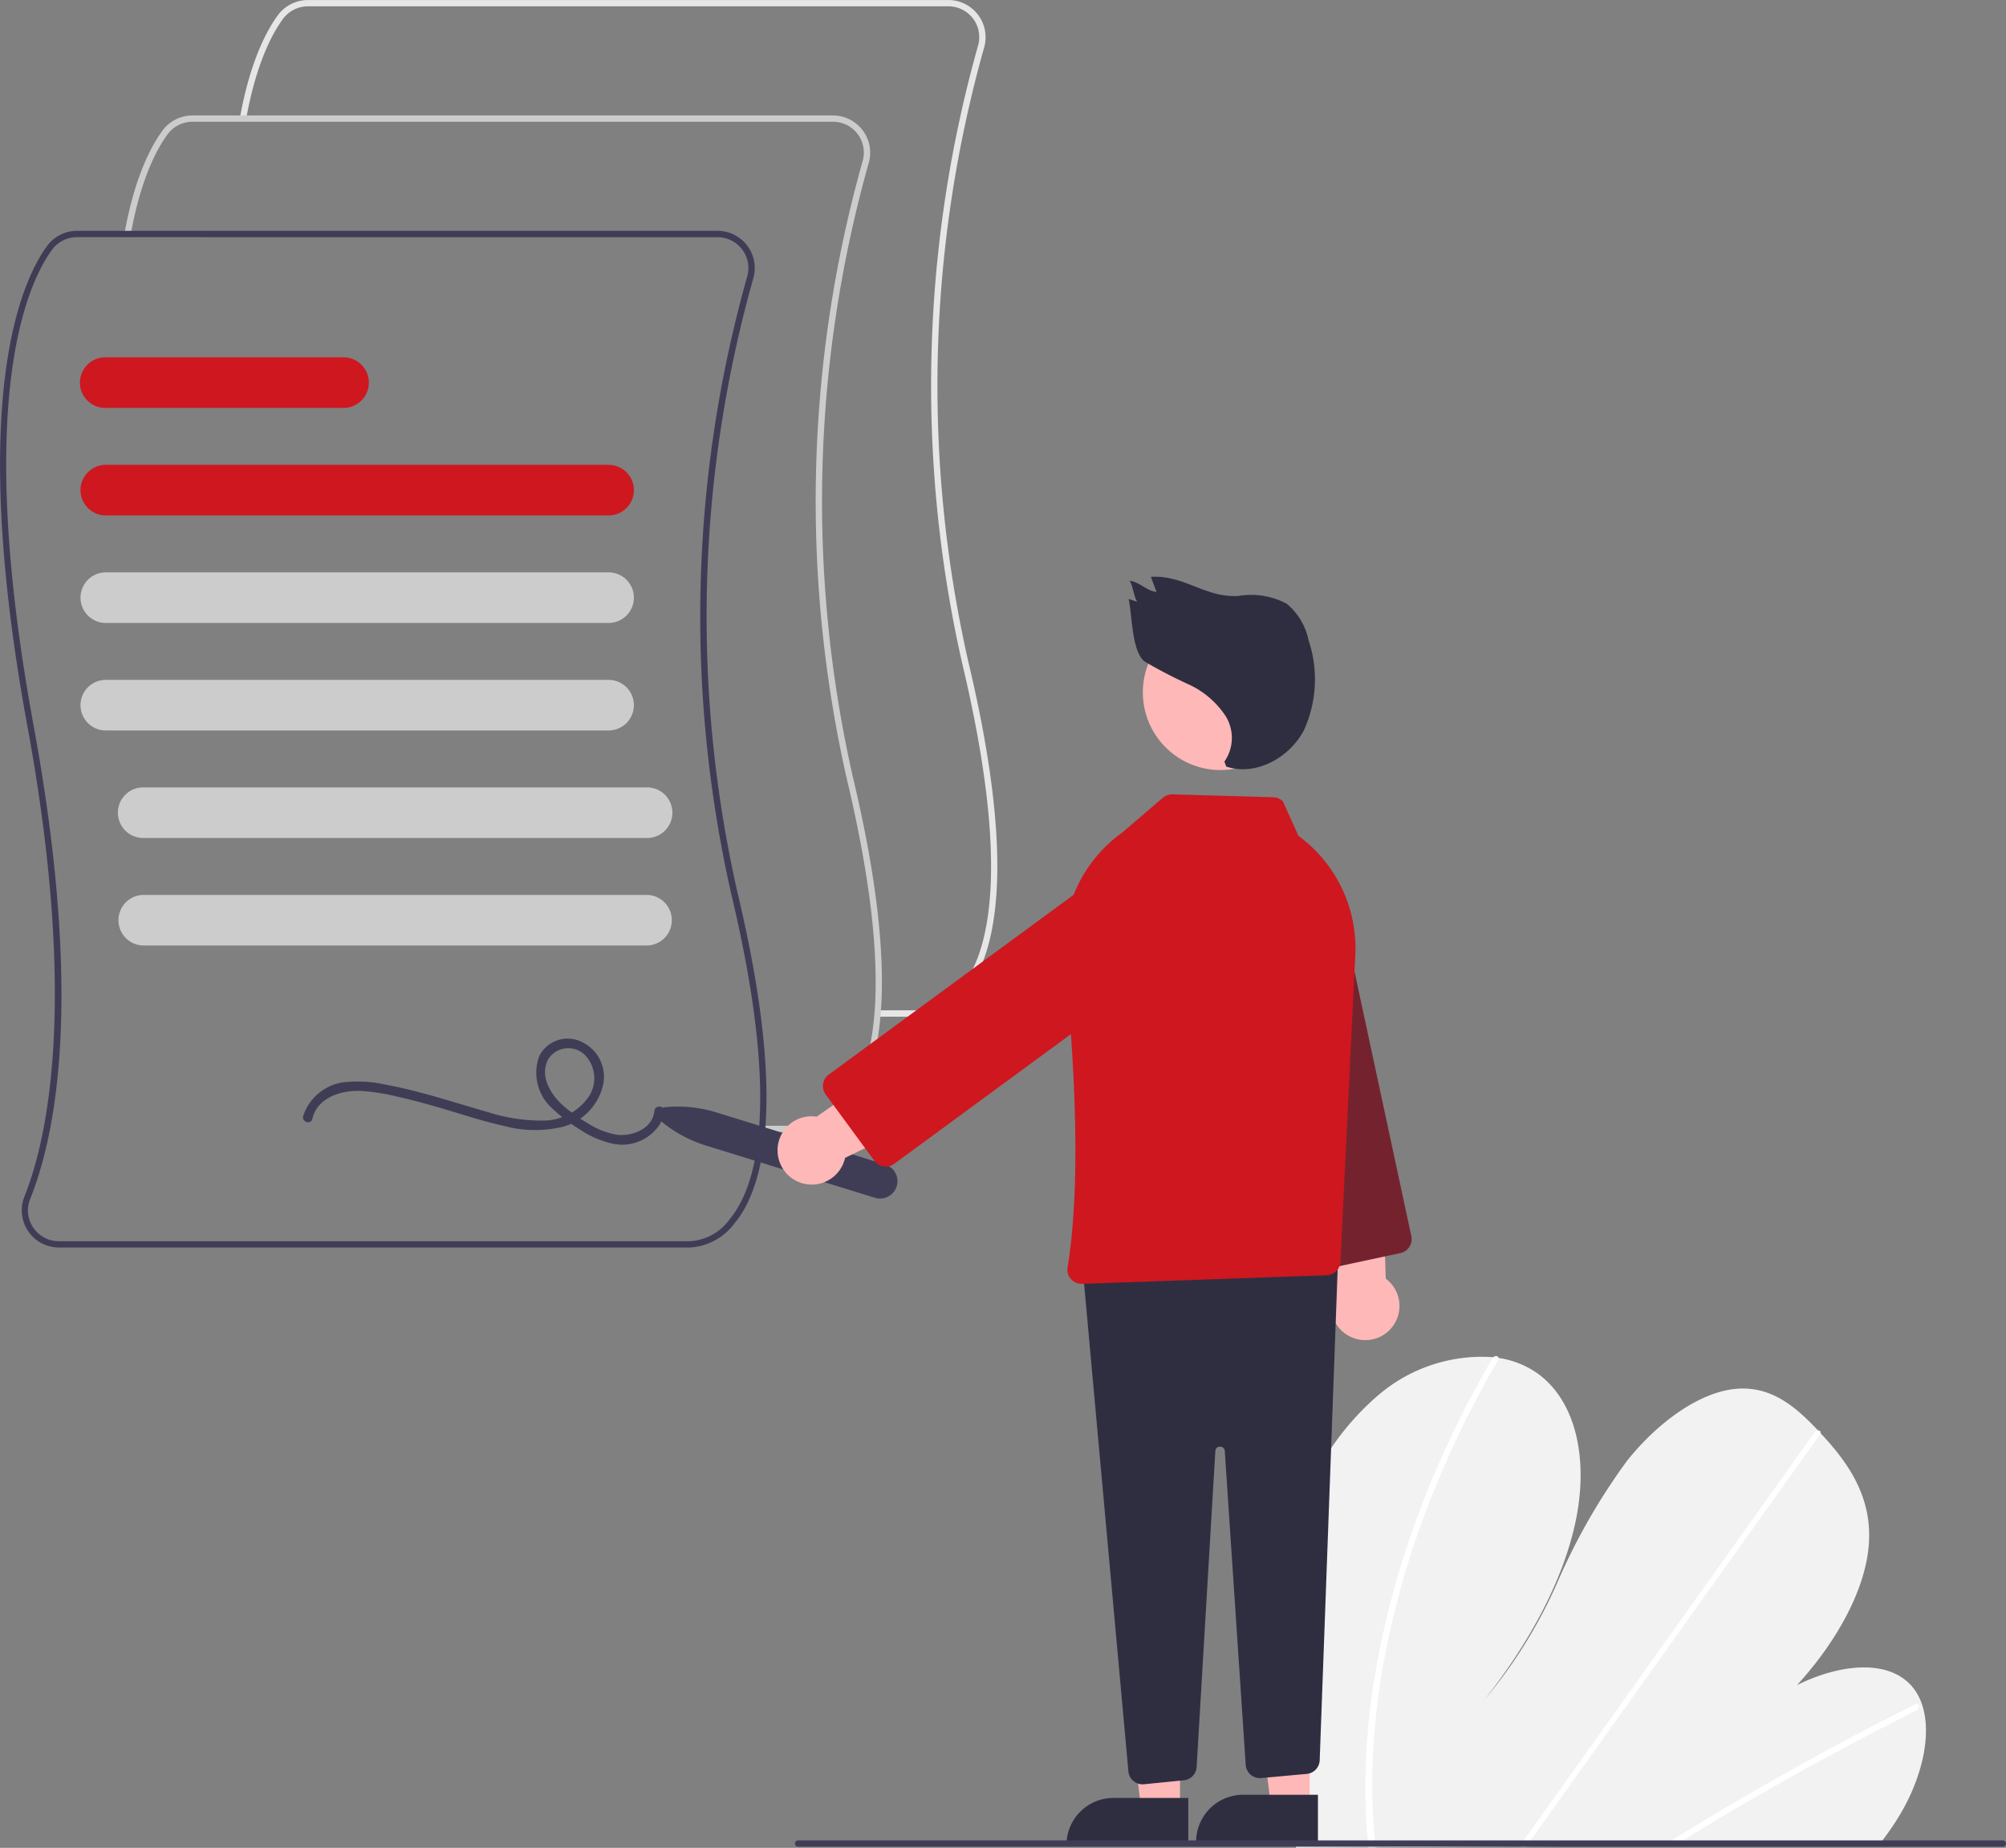 <svg xmlns="http://www.w3.org/2000/svg" width="156.278" height="143.951" viewBox="0 0 156.278 143.951">
  <rect x="0" y="0" width="156.278" height="143.951" fill="#808080" stroke="none"/>
  <g id="ic_terms" transform="translate(0 -0.001)">
    <path id="Path_12139" data-name="Path 12139" d="M411.727,237.026h-3.393v-.493h3.354a4.124,4.124,0,0,0,3.121-1.724c2.175-2.64,3.961-9.174.119-25.313a97.77,97.77,0,0,1,1.235-48.11,2.4,2.4,0,0,0-2.311-3.067h-49.9a2.413,2.413,0,0,0-1.946.991c-.887,1.219-2.1,3.562-2.864,7.8l-.485-.087c.778-4.328,2.034-6.74,2.951-8a2.907,2.907,0,0,1,2.345-1.194h49.9a2.9,2.9,0,0,1,2.785,3.7,97.26,97.26,0,0,0-1.229,47.859c3.9,16.367,2.023,23.042-.234,25.761A4.669,4.669,0,0,1,411.727,237.026Z" transform="translate(-339.969 -157.825)" fill="#e6e6e6"/>
    <path id="Path_12140" data-name="Path 12140" d="M375.227,273.526h-3.393v-.493h3.354a4.125,4.125,0,0,0,3.121-1.724c2.175-2.64,3.961-9.174.119-25.313a97.769,97.769,0,0,1,1.235-48.11,2.4,2.4,0,0,0-2.311-3.067h-49.9a2.413,2.413,0,0,0-1.946.991c-.887,1.219-2.1,3.562-2.864,7.8l-.485-.087c.778-4.328,2.034-6.74,2.951-8a2.907,2.907,0,0,1,2.345-1.194h49.9a2.9,2.9,0,0,1,2.785,3.7,97.259,97.259,0,0,0-1.229,47.859c3.9,16.367,2.023,23.042-.234,25.761A4.669,4.669,0,0,1,375.227,273.526Z" transform="translate(-312.46 -185.334)" fill="#ccc"/>
    <path id="Path_12141" data-name="Path 12141" d="M336.582,310.026H287.4a2.895,2.895,0,0,1-2.692-3.967c1.783-4.454,4.183-15.14.229-36.666-4.669-25.418-.489-34.6,1.525-37.374a2.907,2.907,0,0,1,2.345-1.194h49.9a2.9,2.9,0,0,1,2.785,3.7,97.26,97.26,0,0,0-1.229,47.859c3.9,16.367,2.023,23.042-.234,25.761A4.669,4.669,0,0,1,336.582,310.026ZM288.8,231.318a2.413,2.413,0,0,0-1.946.991c-1.976,2.718-6.073,11.765-1.439,37,3.777,20.563,1.945,31.437-.257,36.938a2.362,2.362,0,0,0,.241,2.233,2.4,2.4,0,0,0,1.994,1.058h49.146a4.119,4.119,0,0,0,3.121-1.724c2.175-2.64,3.961-9.174.119-25.313a97.77,97.77,0,0,1,1.235-48.11,2.4,2.4,0,0,0-2.311-3.067Z" transform="translate(-282.806 -212.842)" fill="#3f3d56"/>
    <path id="Path_12142" data-name="Path 12142" d="M349.407,308.767H310.238a1.971,1.971,0,1,1,0-3.942h39.169a1.971,1.971,0,0,1,0,3.942Z" transform="translate(-301.995 -268.612)" fill="#ce171f"/>
    <path id="Path_12143" data-name="Path 12143" d="M349.407,342.767H310.238a1.971,1.971,0,1,1,0-3.942h39.169a1.971,1.971,0,0,1,0,3.942Z" transform="translate(-301.995 -294.236)" fill="#ccc"/>
    <path id="Path_12144" data-name="Path 12144" d="M349.407,376.767H310.238a1.971,1.971,0,1,1,0-3.942h39.169a1.971,1.971,0,0,1,0,3.942Z" transform="translate(-301.995 -319.86)" fill="#ccc"/>
    <path id="Path_12145" data-name="Path 12145" d="M361.407,410.767H322.238a1.971,1.971,0,1,1,0-3.941h39.169a1.971,1.971,0,1,1,0,3.941Z" transform="translate(-311.039 -345.485)" fill="#ccc"/>
    <path id="Path_12146" data-name="Path 12146" d="M361.407,444.767H322.238a1.971,1.971,0,1,1,0-3.942h39.169a1.971,1.971,0,0,1,0,3.942Z" transform="translate(-311.039 -371.109)" fill="#ccc"/>
    <path id="Path_12147" data-name="Path 12147" d="M328.714,274.767H310.238a1.971,1.971,0,1,1,0-3.941h18.476a1.971,1.971,0,1,1,0,3.941Z" transform="translate(-301.995 -242.988)" fill="#ce171f"/>
    <path id="Path_12148" data-name="Path 12148" d="M379.368,492.6c.4-1.684,2.266-2.236,3.793-2.174a16.191,16.191,0,0,1,2.86.453c.981.22,1.953.48,2.92.755,1.773.506,3.528,1.117,5.331,1.513a9.26,9.26,0,0,0,4.628.068,4.389,4.389,0,0,0,3.05-2.992,3,3,0,0,0-1.491-3.563,2.487,2.487,0,0,0-3.406,1.031,3.743,3.743,0,0,0,1.092,4.178,12.236,12.236,0,0,0,2.029,1.541,7.557,7.557,0,0,0,2.43,1.088,3.509,3.509,0,0,0,3.858-1.506,2.545,2.545,0,0,0,.289-.994c.043-.473-.7-.47-.739,0-.125,1.356-1.712,1.991-2.9,1.842a5.894,5.894,0,0,1-2.248-.872A13.172,13.172,0,0,1,399,491.656c-1.007-.871-1.951-2.306-1.275-3.665a1.847,1.847,0,0,1,2.859-.382,2.6,2.6,0,0,1,.171,3.462,4.331,4.331,0,0,1-3.492,1.665,13.656,13.656,0,0,1-4.226-.662c-1.7-.484-3.389-1.025-5.1-1.48-.971-.258-1.95-.492-2.939-.673a9.7,9.7,0,0,0-2.85-.2,3.86,3.86,0,0,0-3.5,2.684C378.546,492.868,379.259,493.066,379.368,492.6Z" transform="translate(-355.035 -405.44)" fill="#3f3d56"/>
    <path id="Path_12149" data-name="Path 12149" d="M688.067,610.055a112.827,112.827,0,0,0,1.064,14.5c.023.169.049.337.072.506l45.426-.254c.133-.168.265-.337.392-.509.424-.568.822-1.152,1.186-1.756,1.754-2.911,2.557-6.319,1.752-8.671l-.014-.037a4.127,4.127,0,0,0-.805-1.4c-1.835-2.065-5.544-1.721-8.91-.054,3.019-3.3,5.423-7.475,5.606-11.2.179-3.631-1.719-6.224-3.778-8.428-.068-.073-.135-.144-.2-.215-.033-.036-.068-.071-.1-.107-1.607-1.68-3.48-3.336-6.19-3.135-2.973.22-6.27,2.711-8.581,5.612a48.531,48.531,0,0,0-5.4,9.41,37.977,37.977,0,0,1-5.747,9.255c3.388-4.285,6.12-9.161,7.129-13.9s.121-9.3-2.9-11.53a7.062,7.062,0,0,0-3.094-1.248c-.13-.022-.263-.039-.4-.055a12.4,12.4,0,0,0-8.972,2.96,20.655,20.655,0,0,0-6.374,9.9A33.751,33.751,0,0,0,688.067,610.055Z" transform="translate(-588.23 -481.108)" fill="#f2f2f2"/>
    <path id="Path_12150" data-name="Path 12150" d="M808.729,707.706l.869,0q.414-.259.831-.511c.172-.109.347-.214.521-.32q4.322-2.64,8.7-5.064t8.788-4.629a.364.364,0,0,0,.209-.416.1.1,0,0,0-.015-.03c-.041-.077-.133-.109-.267-.043-.361.181-.724.362-1.085.547q-4.428,2.24-8.818,4.7t-8.724,5.143l-.182.113Z" transform="translate(-679.171 -563.914)" fill="#fff"/>
    <path id="Path_12151" data-name="Path 12151" d="M763.264,642.583l.537,0,.361-.509L772.7,630.1q6.989-9.8,13.974-19.6a.347.347,0,0,0,.06-.118c.04-.145-.066-.23-.2-.215a.408.408,0,0,0-.284.181l-7.835,10.99-13.9,19.5-.884,1.24C763.5,642.244,763.383,642.413,763.264,642.583Z" transform="translate(-644.906 -498.728)" fill="#fff"/>
    <path id="Path_12152" data-name="Path 12152" d="M714.635,621.738c.027.905.087,1.8.166,2.679l.046.506.564,0c-.017-.169-.034-.338-.05-.506-.119-1.275-.2-2.564-.215-3.889a54.252,54.252,0,0,1,1.068-10.936,68.078,68.078,0,0,1,3.308-11.361,78.025,78.025,0,0,1,5.412-11.241.3.3,0,0,0,.05-.2c-.023-.161-.237-.208-.4-.055a.462.462,0,0,0-.081.1q-.39.671-.766,1.345a77.972,77.972,0,0,0-5.18,11.28,67.765,67.765,0,0,0-3.084,11.378A53.525,53.525,0,0,0,714.635,621.738Z" transform="translate(-608.244 -481.002)" fill="#fff"/>
    <path id="Path_12153" data-name="Path 12153" d="M491.133,508.891a.616.616,0,0,1,.336-1.086,10.172,10.172,0,0,1,3.989.409l13.134,4.056a1.355,1.355,0,1,1-.8,2.589L494.657,510.8a10.172,10.172,0,0,1-3.525-1.912Z" transform="translate(-439.646 -421.553)" fill="#3f3d56"/>
    <path id="Path_12154" data-name="Path 12154" d="M699.8,531.51a2.646,2.646,0,0,1-1.2-3.877l-2.251-11.773,5.738-.447.346,11.516a2.661,2.661,0,0,1-2.634,4.581Z" transform="translate(-594.477 -427.322)" fill="#ffb8b8"/>
    <path id="Path_12155" data-name="Path 12155" d="M676.739,456.867l-5.844-27.217a4.311,4.311,0,0,1,8.43-1.81l5.844,27.216a1.11,1.11,0,0,1-.851,1.317l-6.262,1.345A1.108,1.108,0,0,1,676.739,456.867Z" transform="translate(-575.218 -358.755)" fill="#74232e"/>
    <path id="Path_12156" data-name="Path 12156" d="M359.535,536.425h-3.02l-1.437-11.649h4.458Z" transform="translate(-267.607 -395.5)" fill="#ffb8b8"/>
    <path id="Path_12157" data-name="Path 12157" d="M340.934,568.561h5.824v3.667h-9.492A3.667,3.667,0,0,1,340.934,568.561Z" transform="translate(-254.183 -428.498)" fill="#2f2e41"/>
    <path id="Path_12158" data-name="Path 12158" d="M400.535,535.425h-3.02l-1.437-11.649h4.458Z" transform="translate(-298.507 -394.746)" fill="#ffb8b8"/>
    <path id="Path_12159" data-name="Path 12159" d="M381.934,567.561h5.824v3.667h-9.492A3.667,3.667,0,0,1,381.934,567.561Z" transform="translate(-285.083 -427.745)" fill="#2f2e41"/>
    <path id="Path_12160" data-name="Path 12160" d="M629.314,594.884a1.1,1.1,0,0,1-.4-.754l-3.511-38.622a1.109,1.109,0,0,1,1.063-1.208l17.609-.66a1.109,1.109,0,0,1,1.149,1.148l-1.408,38.473a1.111,1.111,0,0,1-1.007,1.063l-3.551.323a1.108,1.108,0,0,1-1.206-1.03l-1.63-24.442a.354.354,0,0,0-.368-.345h0a.354.354,0,0,0-.368.348l-1.458,24.606a1.1,1.1,0,0,1-1,1.037l-3.1.31a1.1,1.1,0,0,1-.816-.248Z" transform="translate(-541.005 -456.132)" fill="#2f2e41"/>
    <circle id="Ellipse_126" data-name="Ellipse 126" cx="6.05" cy="6.05" r="6.05" transform="translate(89.033 47.89)" fill="#ffb8b8"/>
    <path id="Path_12161" data-name="Path 12161" d="M619.8,446.779a1.1,1.1,0,0,1-.259-.906c1.117-6.79.487-16.77-.237-23.946A10.888,10.888,0,0,1,623.8,412l3.16-2.708a1.126,1.126,0,0,1,.753-.267l7.85.224a1.1,1.1,0,0,1,.752.325l1.213,2.686.013.009a10.857,10.857,0,0,1,4.413,9.285l-1.155,23.88a1.115,1.115,0,0,1-1.071,1.054l-19.054.67h-.037a1.106,1.106,0,0,1-.834-.378Z" transform="translate(-536.37 -347.141)" fill="#ce171f"/>
    <path id="Path_12162" data-name="Path 12162" d="M528.707,492.609a2.646,2.646,0,0,1,3.046-2.681l9.821-6.873,2.757,5.052-10.365,5.029a2.661,2.661,0,0,1-5.258-.528Z" transform="translate(-468.13 -402.936)" fill="#ffb8b8"/>
    <path id="Path_12163" data-name="Path 12163" d="M547.788,451.854a1.1,1.1,0,0,1-.726-.44l-3.79-5.163a1.11,1.11,0,0,1,.238-1.55l22.441-16.471a4.311,4.311,0,0,1,5.1,6.951l-22.441,16.471a1.1,1.1,0,0,1-.654.215A1.134,1.134,0,0,1,547.788,451.854Z" transform="translate(-478.946 -360.987)" fill="#ce171f"/>
    <path id="Path_12164" data-name="Path 12164" d="M647.2,354.6a3.216,3.216,0,0,0,.071-3.576,6.89,6.89,0,0,0-2.862-2.436,37.118,37.118,0,0,1-3.378-1.752c-1.059-.7-1.012-3.667-1.294-4.905l.672.224c-.258-.331-.341-1.307-.6-1.638.76.075,1.344.8,2.1.871l-.438-1.177c2.6-.161,4.224,1.65,6.829,1.489a5.861,5.861,0,0,1,3.753.609,4.966,4.966,0,0,1,1.7,2.835,9.563,9.563,0,0,1-.376,7.05c-1.136,2.129-3.753,3.563-6.04,2.794Z" transform="translate(-551.811 -295.273)" fill="#2f2e41"/>
    <path id="Path_12165" data-name="Path 12165" d="M534.44,740.318H628.3a.246.246,0,0,0,0-.493H534.44a.246.246,0,0,0,0,.493Z" transform="translate(-472.266 -596.452)" fill="#3f3d56"/>
  </g>
</svg>
